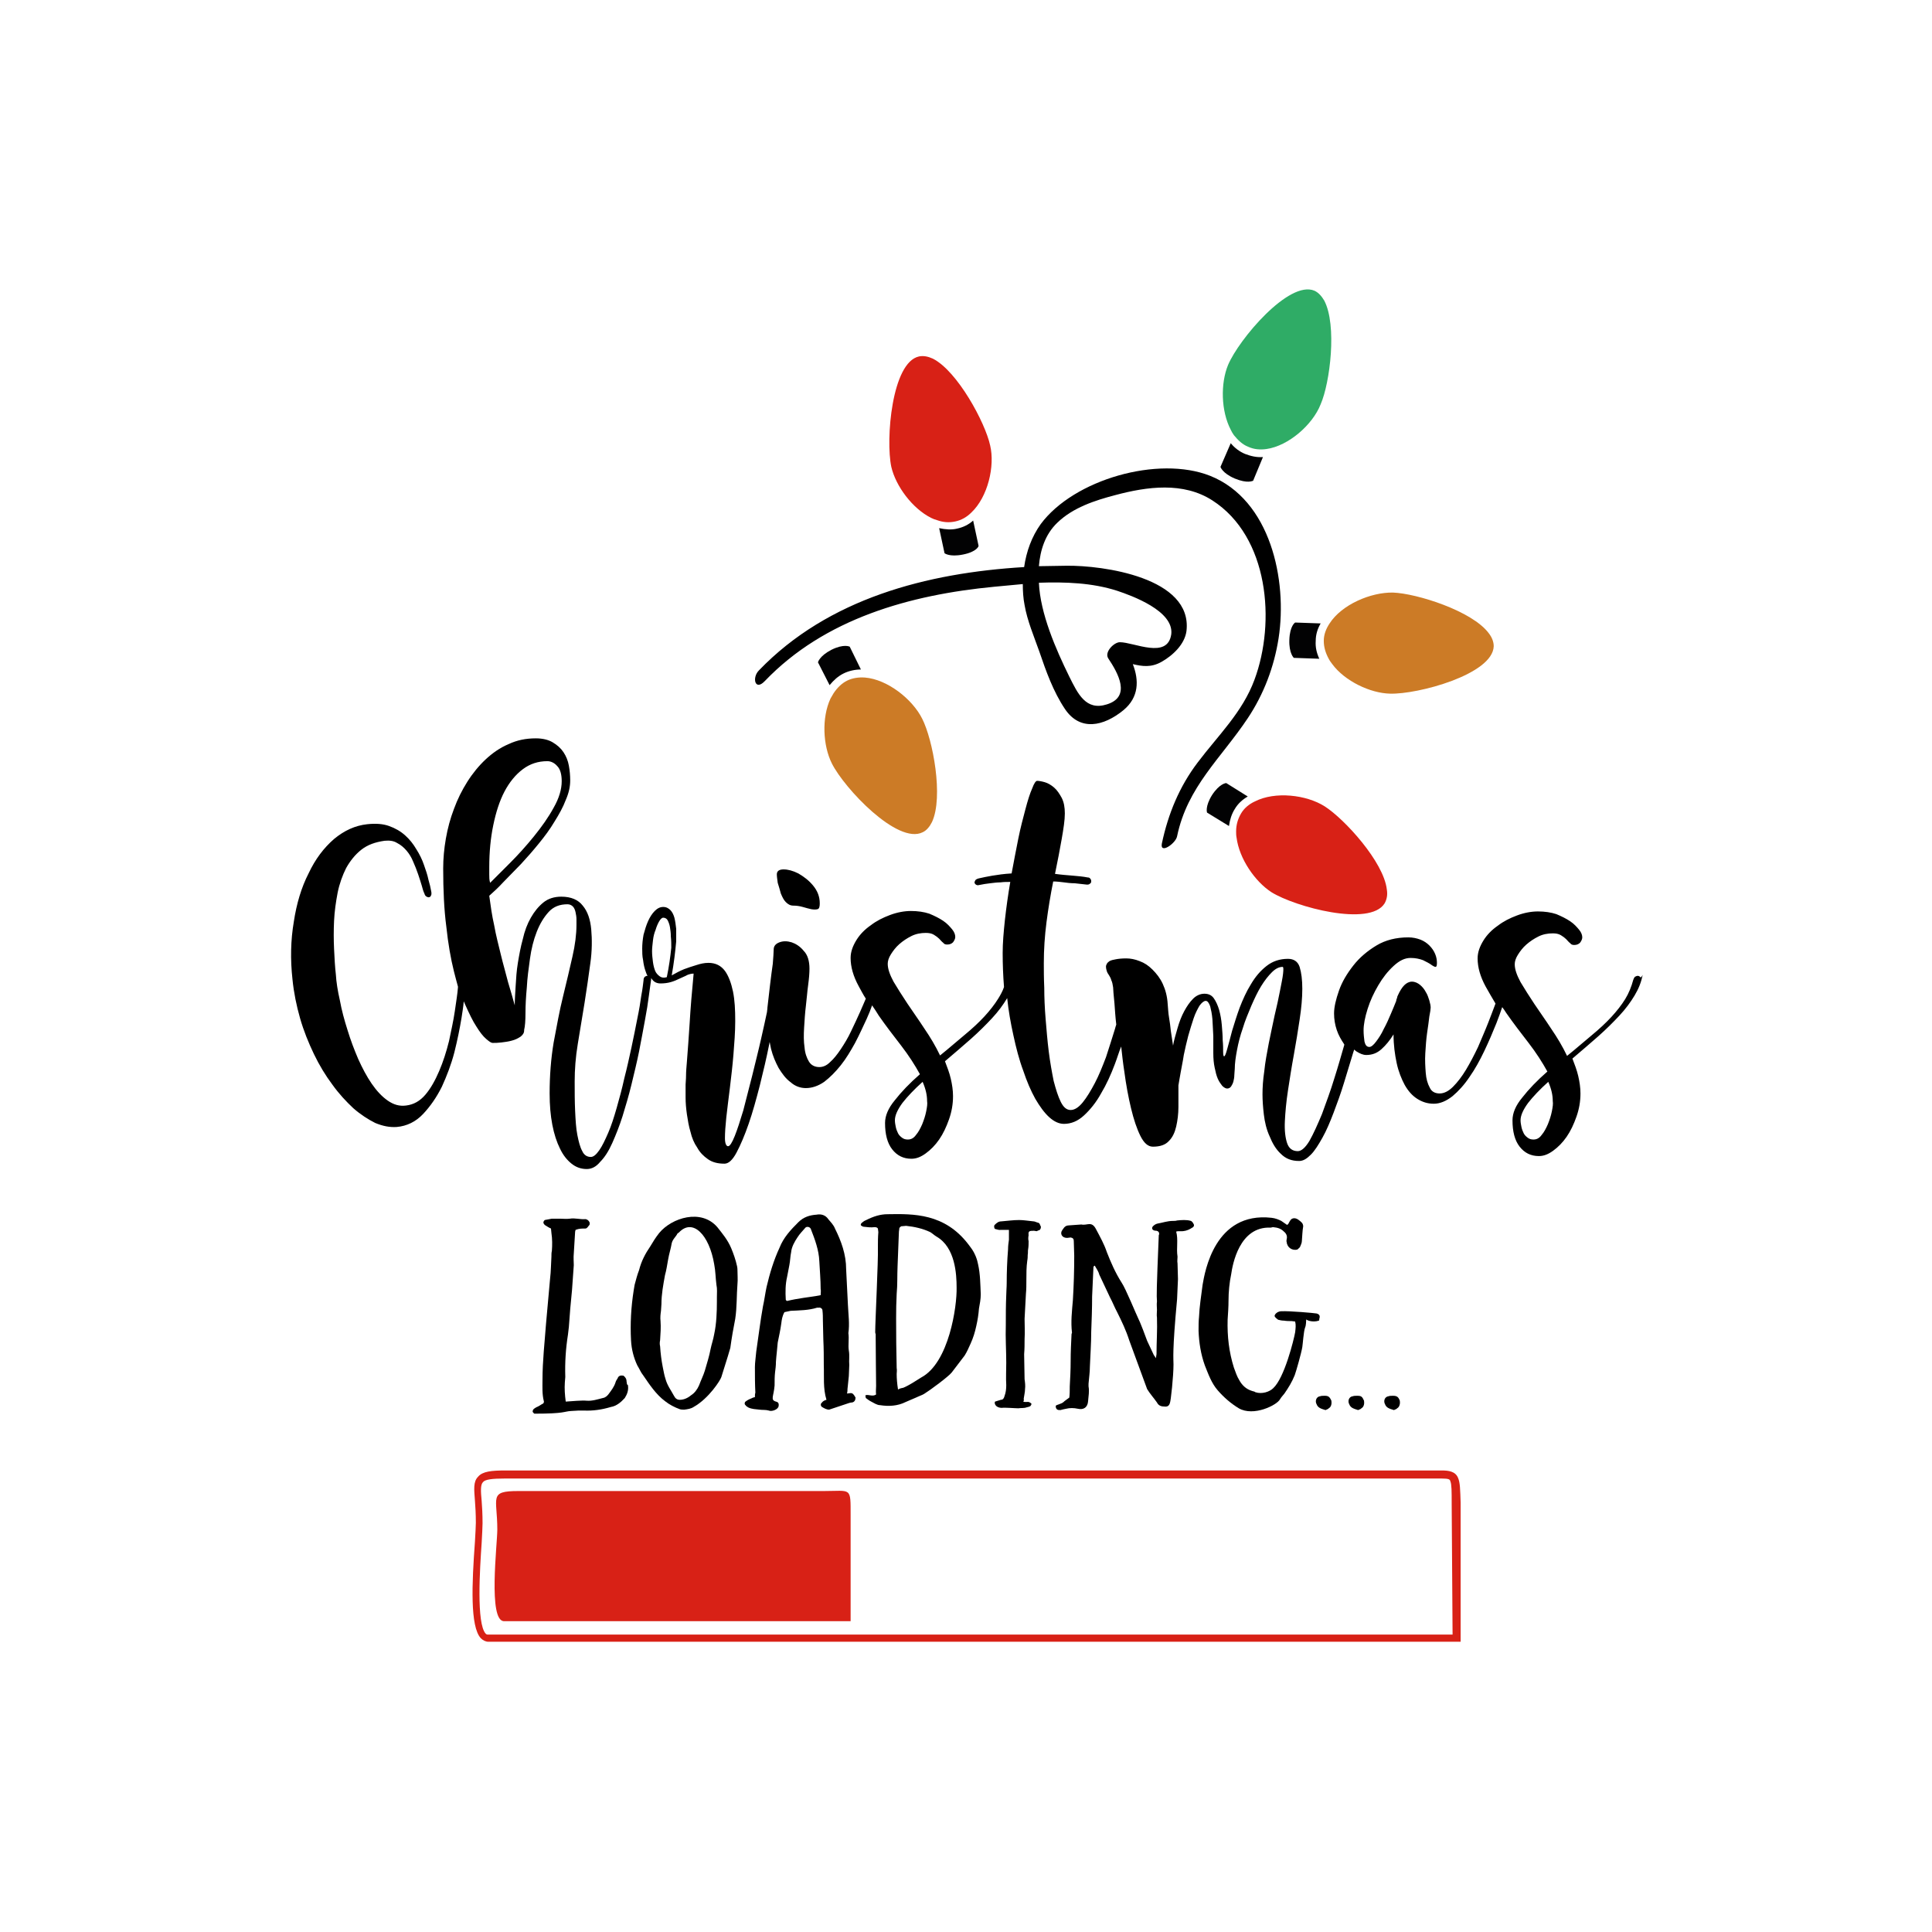 <?xml version="1.0" encoding="utf-8"?>
<!-- Generator: Adobe Illustrator 20.1.0, SVG Export Plug-In . SVG Version: 6.00 Build 0)  -->
<svg version="1.1" id="Calque_1" xmlns="http://www.w3.org/2000/svg" xmlns:xlink="http://www.w3.org/1999/xlink" x="0px" y="0px"
	 viewBox="0 0 432 432" style="enable-background:new 0 0 432 432;" xml:space="preserve">
<style type="text/css">
	.st0{fill:#008D36;}
	.st1{fill:#D82116;}
	.st2{fill-rule:evenodd;clip-rule:evenodd;fill:#CC7B26;}
	.st3{fill:#CC7B26;}
	.st4{fill:#E30613;}
	.st5{fill:#36A9E1;}
	.st6{fill:#020203;}
	.st7{fill:#2FAC66;}
	.st8{fill:#432918;}
	.st9{fill:#CF7913;}
	.st10{fill:#D0A556;}
	.st11{fill:#1D71B8;}
	.st12{fill:#D60B52;}
	.st13{fill-rule:evenodd;clip-rule:evenodd;fill:#36A9E1;}
	.st14{fill:#D48C41;}
	.st15{fill:#FFFFFF;}
	.st16{fill:#00A19A;}
	.st17{fill:#95C11F;}
</style>
<g>
	<g>
		<g>
			<path d="M174.6,199.8c0.3,0.7,0.6,1.4,1.1,1.9c0.5,0.5,1,0.8,1.7,0.8c0.7,0,1.4,0.1,2.1,0.3c0.7,0.2,1.4,0.4,1.9,0.5
				c0.6,0.1,1,0.1,1.4,0c0.4-0.1,0.5-0.6,0.5-1.3c0-1.5-0.5-2.8-1.5-4c-1-1.2-2.1-2-3.3-2.7c-1.2-0.6-2.3-0.9-3.3-0.9
				c-1,0-1.5,0.4-1.5,1.1c0,0.5,0.1,1.1,0.2,1.9C174.2,198.3,174.4,199.1,174.6,199.8z"/>
			<path d="M366.7,218.4c-0.1-0.1-0.3-0.2-0.5-0.2c-0.2,0-0.4,0.1-0.6,0.2c-0.2,0.2-0.3,0.4-0.4,0.7c-0.4,1.5-1,3-1.8,4.3
				c-0.8,1.3-1.9,2.7-3.1,4c-1.2,1.3-2.7,2.7-4.4,4.1c-1.7,1.4-3.5,3-5.5,4.6c-1-2.1-2.2-4.1-3.5-6c-1.3-2-2.6-3.8-3.8-5.6
				c-1.2-1.8-2.2-3.4-3.1-4.9c-0.8-1.5-1.3-2.8-1.3-4c0-0.6,0.2-1.3,0.7-2.1c0.5-0.8,1.1-1.6,1.9-2.3c0.8-0.7,1.7-1.3,2.7-1.8
				c1-0.5,2.1-0.7,3.2-0.7c0.7,0,1.3,0.1,1.8,0.4c0.5,0.3,0.9,0.6,1.2,0.9c0.3,0.3,0.6,0.7,0.9,0.9c0.2,0.3,0.5,0.4,0.9,0.4
				c0.6,0,1-0.2,1.3-0.5c0.3-0.4,0.5-0.8,0.5-1.2c0-0.5-0.2-1.1-0.7-1.7c-0.5-0.6-1.1-1.3-2-1.9c-0.9-0.6-1.9-1.1-3.1-1.6
				c-1.2-0.4-2.6-0.6-4.1-0.6c-1.5,0-3.1,0.3-4.7,0.9c-1.6,0.6-3,1.3-4.3,2.3c-1.3,0.9-2.4,2-3.2,3.3c-0.8,1.3-1.3,2.6-1.3,4
				c0,2,0.6,4.1,1.8,6.3c0.7,1.2,1.4,2.5,2.2,3.8c-0.5,1.3-1,2.7-1.6,4.2c-0.7,1.8-1.5,3.6-2.3,5.5c-0.9,1.9-1.8,3.6-2.7,5.1
				c-0.9,1.5-1.9,2.8-2.9,3.8c-1,1-2,1.5-3,1.5c-1,0-1.8-0.4-2.2-1.3c-0.5-0.9-0.8-2-0.9-3.3c-0.1-1.3-0.2-2.8-0.1-4.4
				c0.1-1.6,0.2-3.1,0.4-4.5c0.2-1.4,0.4-2.7,0.5-3.7c0.2-1,0.3-1.7,0.3-2c0-0.4-0.1-0.9-0.3-1.6c-0.2-0.6-0.4-1.3-0.8-1.9
				c-0.3-0.6-0.8-1.2-1.3-1.6c-0.5-0.4-1.1-0.7-1.8-0.7c-0.6,0-1.2,0.3-1.7,0.8c-0.5,0.5-1,1.3-1.4,2.2c-0.1,0.2-0.2,0.4-0.2,0.6
				c-0.1,0.2-0.2,0.5-0.2,0.7c-0.3,0.8-0.7,1.7-1.2,2.9c-0.5,1.2-1,2.3-1.6,3.4c-0.5,1.1-1.1,2-1.7,2.8c-0.6,0.8-1.1,1.2-1.5,1.2
				c-0.6,0-0.9-0.4-1.1-1.2c-0.1-0.8-0.2-1.6-0.2-2.5c0-1.3,0.3-2.9,0.9-4.8c0.6-1.9,1.4-3.6,2.4-5.3c1-1.7,2.1-3.1,3.4-4.3
				c1.3-1.2,2.5-1.8,3.8-1.8c1.1,0,2,0.2,2.8,0.5c0.8,0.4,1.4,0.7,1.8,1c0.4,0.3,0.8,0.5,1,0.5c0.2,0,0.3-0.3,0.3-0.9
				c0-0.6-0.1-1.3-0.4-2c-0.3-0.7-0.7-1.3-1.3-1.9c-0.5-0.5-1.2-1-2-1.3c-0.8-0.3-1.7-0.5-2.7-0.5c-2.7,0-5.1,0.6-7.1,1.8
				s-3.8,2.7-5.2,4.5c-1.4,1.8-2.5,3.6-3.2,5.6c-0.7,2-1.1,3.7-1.1,5.1c0,1.3,0.2,2.5,0.6,3.7c0.4,1.2,1,2.2,1.6,3.1
				c0,0.1,0.1,0.1,0.1,0.2c-0.7,2.4-1.4,4.9-2.2,7.4c-0.9,3-1.9,5.6-2.8,8.1c-1,2.4-1.9,4.4-2.8,6c-0.9,1.5-1.8,2.3-2.6,2.3
				c-1.2,0-2-0.6-2.4-1.8c-0.4-1.2-0.6-2.8-0.5-4.9c0.1-2,0.3-4.3,0.7-6.9c0.4-2.6,0.8-5.2,1.3-7.9c0.5-2.7,0.9-5.3,1.3-7.9
				c0.4-2.6,0.6-4.9,0.6-6.9c0-2-0.2-3.6-0.6-4.9c-0.4-1.2-1.3-1.8-2.6-1.8c-1.8,0-3.4,0.5-4.8,1.6c-1.4,1.1-2.5,2.4-3.5,4.1
				c-1,1.6-1.8,3.4-2.5,5.2c-0.7,1.9-1.2,3.6-1.7,5.2c-0.4,1.6-0.8,3-1.1,4.1c-0.3,1.1-0.5,1.6-0.7,1.6c-0.1,0-0.2-0.3-0.2-1
				c0-0.7,0-1.6-0.1-2.6c0-1-0.1-2.2-0.2-3.4c-0.1-1.2-0.3-2.3-0.6-3.4c-0.3-1-0.7-1.9-1.2-2.6c-0.5-0.7-1.2-1-2.1-1
				c-0.9,0-1.8,0.4-2.5,1.1c-0.8,0.8-1.4,1.7-2,2.8c-0.6,1.1-1.1,2.4-1.5,3.8c-0.4,1.4-0.8,2.7-1,3.9c-0.2-1.1-0.3-2.2-0.5-3.3
				c-0.1-0.9-0.2-1.9-0.4-3s-0.2-2.1-0.3-3c-0.1-1.7-0.5-3.2-1.1-4.5c-0.6-1.3-1.4-2.3-2.3-3.2c-0.9-0.9-1.8-1.5-2.9-1.9
				c-1-0.4-2-0.6-3-0.6c-1,0-1.8,0.1-2.3,0.2c-0.6,0.1-1,0.2-1.4,0.4c-0.3,0.2-0.5,0.4-0.6,0.6c-0.1,0.2-0.2,0.4-0.2,0.6
				c0,0.4,0.1,0.8,0.2,1.1c0.1,0.3,0.3,0.6,0.5,0.9c0.2,0.3,0.4,0.7,0.5,1.1c0.2,0.4,0.3,0.9,0.4,1.6c0,0.4,0.1,1.6,0.3,3.6
				c0.1,1.4,0.2,3,0.4,4.7c-0.1,0.3-0.2,0.6-0.3,1c-0.6,2-1.3,4.1-2,6.3c-0.8,2.1-1.6,4.1-2.5,5.8c-0.9,1.7-1.8,3.2-2.7,4.3
				c-0.9,1.1-1.8,1.7-2.7,1.7c-0.9,0-1.6-0.6-2.2-1.8c-0.6-1.2-1.1-2.8-1.6-4.7c-0.4-2-0.8-4.2-1.1-6.6c-0.3-2.4-0.5-4.9-0.7-7.3
				c-0.2-2.4-0.3-4.8-0.3-6.9c-0.1-2.2-0.1-4-0.1-5.5c0-3.1,0.2-6.1,0.6-9.2c0.4-3.1,0.9-6.1,1.5-9.1c0.8,0,1.6,0.1,2.4,0.2
				c0.7,0.1,1.5,0.2,2.4,0.2c0.9,0.1,1.8,0.2,2.7,0.3c0.3,0,0.5,0,0.7-0.2c0.2-0.1,0.3-0.3,0.3-0.5c0-0.2,0-0.4-0.2-0.6
				c-0.1-0.2-0.3-0.3-0.6-0.3c-1-0.2-2.1-0.3-3.3-0.4c-1.2-0.1-2.6-0.2-4-0.4c0.6-2.9,1.1-5.5,1.5-7.8c0.4-2.3,0.7-4.2,0.7-5.7
				c0-1.4-0.2-2.5-0.7-3.5c-0.5-0.9-1-1.7-1.7-2.3c-0.7-0.6-1.4-1-2.1-1.2c-0.7-0.2-1.3-0.3-1.7-0.3c-0.3,0-0.7,0.6-1.1,1.7
				c-0.5,1.1-1,2.7-1.5,4.6c-0.5,1.9-1.1,4.1-1.6,6.6c-0.5,2.5-1,5.1-1.5,7.8c-1.7,0.1-3.1,0.3-4.3,0.5c-1.2,0.2-2.1,0.4-3,0.6
				c-0.4,0.1-0.6,0.2-0.8,0.4c-0.1,0.2-0.2,0.4-0.2,0.5c0,0.2,0.1,0.3,0.3,0.5c0.2,0.1,0.4,0.2,0.7,0.1c0.9-0.2,1.7-0.3,2.5-0.4
				c0.8-0.1,1.6-0.2,2.3-0.2c0.7-0.1,1.5-0.1,2.2-0.1c-0.5,2.9-0.9,5.8-1.2,8.5c-0.3,2.8-0.5,5.2-0.5,7.4c0,2.6,0.1,5.1,0.3,7.6
				c-0.3,0.9-0.8,1.8-1.3,2.6c-0.8,1.3-1.9,2.7-3.1,4c-1.2,1.3-2.7,2.7-4.4,4.1c-1.7,1.4-3.5,3-5.5,4.6c-1-2.1-2.2-4.1-3.5-6
				c-1.3-2-2.6-3.8-3.8-5.6c-1.2-1.8-2.2-3.4-3.1-4.9c-0.8-1.5-1.3-2.8-1.3-4c0-0.6,0.2-1.3,0.7-2.1c0.5-0.8,1.1-1.6,1.9-2.3
				c0.8-0.7,1.7-1.3,2.7-1.8c1-0.5,2.1-0.7,3.2-0.7c0.7,0,1.3,0.1,1.8,0.4c0.5,0.3,0.9,0.6,1.2,0.9c0.3,0.3,0.6,0.7,0.9,0.9
				c0.2,0.3,0.5,0.4,0.9,0.4c0.6,0,1-0.2,1.3-0.5c0.3-0.4,0.5-0.8,0.5-1.2c0-0.5-0.2-1.1-0.7-1.7c-0.5-0.6-1.1-1.3-2-1.9
				c-0.9-0.6-1.9-1.1-3.1-1.6c-1.2-0.4-2.6-0.6-4.1-0.6c-1.5,0-3.1,0.3-4.7,0.9c-1.6,0.6-3,1.3-4.3,2.3c-1.3,0.9-2.4,2-3.2,3.3
				c-0.8,1.3-1.3,2.6-1.3,4c0,2,0.6,4.1,1.8,6.3c0.5,0.9,1,1.9,1.6,2.8c-0.4,0.9-0.8,1.9-1.3,3c-0.6,1.4-1.3,2.8-2,4.3
				c-0.7,1.5-1.5,2.8-2.3,4c-0.8,1.2-1.6,2.2-2.4,2.9c-0.8,0.8-1.6,1.1-2.4,1.1c-1,0-1.8-0.4-2.3-1.2c-0.5-0.8-0.9-1.9-1-3.2
				c-0.2-1.3-0.2-2.8-0.1-4.4c0.1-1.6,0.2-3.3,0.4-4.9c0.2-1.6,0.3-3.2,0.5-4.6c0.2-1.5,0.3-2.7,0.3-3.7c0-1.7-0.4-3.1-1.3-4
				c-0.8-1-1.8-1.6-2.7-1.9c-1-0.3-1.9-0.3-2.7,0c-0.8,0.3-1.3,0.8-1.3,1.6c0,0.7-0.1,1.8-0.2,3.2c-0.2,1.4-0.4,2.9-0.6,4.6
				c-0.2,1.7-0.4,3.4-0.6,5.2c0,0.4-0.1,0.7-0.1,1c-0.4,1.8-0.8,3.8-1.3,5.9c-0.6,2.7-1.3,5.4-2,8.3c-0.7,2.8-1.4,5.4-2,7.8
				c-0.7,2.3-1.3,4.2-1.9,5.7c-0.6,1.5-1.1,2.3-1.5,2.3c-0.4,0-0.7-0.6-0.7-1.8c0-1.2,0.1-2.7,0.3-4.6c0.2-1.9,0.5-4.1,0.8-6.6
				c0.3-2.5,0.6-5,0.8-7.5c0.2-2.5,0.4-5,0.4-7.5c0-2.5-0.1-4.6-0.5-6.6c-0.4-1.9-1-3.5-1.8-4.6c-0.9-1.2-2.1-1.8-3.7-1.8
				c-0.9,0-1.8,0.2-2.7,0.5c-1,0.3-1.9,0.6-2.7,0.9c-1,0.4-1.9,0.9-2.8,1.4c0.5-2.8,0.8-5.4,1-7.6c0-0.9,0-1.9,0-2.8
				c-0.1-0.9-0.2-1.7-0.4-2.5c-0.2-0.7-0.5-1.3-0.9-1.7c-0.4-0.4-0.9-0.7-1.6-0.7c-0.7,0-1.3,0.3-1.9,0.9c-0.6,0.6-1.1,1.4-1.5,2.3
				c-0.4,0.9-0.7,1.9-1,3c-0.2,1.1-0.3,2.1-0.3,3.1c0,0.8,0,1.7,0.2,2.6c0.1,0.9,0.3,1.8,0.6,2.6c0.1,0.3,0.2,0.6,0.4,0.9
				c0,0,0,0-0.1,0c-0.2,0-0.3,0.1-0.5,0.2c-0.2,0.2-0.3,0.4-0.3,0.8c-0.1,0.7-0.2,1.9-0.5,3.4c-0.2,1.5-0.5,3.3-0.9,5.2
				c-0.4,2-0.8,4.1-1.3,6.4c-0.5,2.3-1,4.6-1.6,6.9c-0.5,2.3-1.1,4.5-1.7,6.6c-0.6,2.1-1.2,4-1.9,5.6c-0.7,1.6-1.3,2.9-2,3.9
				c-0.7,1-1.3,1.5-1.9,1.5c-0.8,0-1.5-0.4-1.9-1.3c-0.5-0.9-0.8-2.1-1.1-3.6c-0.3-1.5-0.4-3.3-0.5-5.4c-0.1-2.1-0.1-4.3-0.1-6.6
				c0-2.6,0.2-5.4,0.7-8.4c0.5-3,1-6.1,1.5-9.1c0.5-3.1,0.9-6,1.3-8.9c0.4-2.8,0.4-5.4,0.2-7.6c-0.2-2.2-0.8-4-1.9-5.3
				c-1-1.3-2.6-2-4.8-2c-1.5,0-2.9,0.4-4,1.3c-1.1,0.9-2,2-2.8,3.4c-0.8,1.4-1.4,3-1.8,4.8c-0.5,1.8-0.8,3.5-1.1,5.3
				c-0.3,1.8-0.4,3.5-0.5,5.2c-0.1,1.7-0.2,3.1-0.2,4.3c-0.4-1.5-0.9-3.2-1.5-5.2c-0.5-2-1.1-4-1.6-6.1c-0.5-2.1-1.1-4.3-1.5-6.6
				c-0.5-2.2-0.8-4.4-1.1-6.6c0.9-0.8,2-1.8,3.2-3.1c1.2-1.2,2.5-2.6,3.9-4c1.3-1.4,2.7-3,4-4.6c1.3-1.6,2.5-3.2,3.5-4.9
				c1-1.6,1.9-3.2,2.5-4.8c0.7-1.6,1-3,1-4.4c0-1.1-0.1-2.2-0.3-3.3c-0.2-1.1-0.6-2.1-1.2-3c-0.6-0.9-1.4-1.6-2.4-2.2
				c-1-0.6-2.3-0.9-3.8-0.9c-2.2,0-4.2,0.4-6.1,1.3c-1.9,0.8-3.6,2-5.1,3.4c-1.5,1.4-2.9,3.1-4.1,5c-1.2,1.9-2.2,3.9-3,6.1
				c-0.8,2.1-1.4,4.3-1.8,6.6c-0.4,2.3-0.6,4.5-0.6,6.7c0,4.8,0.2,9.2,0.7,13c0.4,3.8,1,7.2,1.7,10c0.3,1.2,0.6,2.3,0.9,3.4
				c0,0.1,0,0.1,0,0.2c-0.1,1.4-0.4,3.2-0.7,5.3c-0.3,2.1-0.8,4.3-1.3,6.7c-0.6,2.4-1.3,4.6-2.2,6.7c-0.9,2.1-1.9,3.9-3.1,5.3
				c-1.2,1.4-2.6,2.2-4.3,2.4c-1.5,0.2-2.8-0.2-4.1-1.1c-1.3-0.9-2.5-2.2-3.6-3.8c-1.1-1.6-2.1-3.5-3-5.5c-0.9-2.1-1.7-4.2-2.4-6.5
				c-0.7-2.2-1.3-4.4-1.7-6.6c-0.5-2.2-0.8-4.1-0.9-5.8c-0.2-1.7-0.3-3.6-0.4-5.7c-0.1-2.1-0.1-4.2,0-6.3c0.1-2.1,0.4-4.2,0.8-6.3
				c0.4-2,1.1-3.9,1.9-5.5c0.9-1.6,2-3,3.4-4.1c1.4-1.1,3.1-1.7,5.2-2c1.1-0.1,2,0,2.8,0.5c0.8,0.4,1.5,1,2.1,1.7
				c0.6,0.7,1.1,1.5,1.5,2.5c0.4,0.9,0.8,1.9,1.1,2.8c0.3,0.9,0.6,1.8,0.8,2.5c0.2,0.8,0.4,1.4,0.6,1.8c0.1,0.4,0.3,0.6,0.5,0.7
				c0.2,0.1,0.4,0.2,0.6,0.1c0.2,0,0.3-0.2,0.4-0.4c0.1-0.2,0.1-0.6,0-1c-0.1-0.6-0.3-1.5-0.6-2.5c-0.2-1-0.6-2.2-1-3.3
				c-0.4-1.2-1-2.4-1.7-3.5c-0.7-1.2-1.5-2.2-2.5-3.1c-1-0.9-2.2-1.6-3.6-2.1c-1.4-0.5-3-0.6-4.9-0.4c-2.7,0.3-5.1,1.4-7.4,3.3
				c-2.3,2-4.2,4.5-5.7,7.7c-1.6,3.1-2.7,6.8-3.3,10.8c-0.7,4.1-0.8,8.4-0.3,12.9c0.3,3,0.9,5.9,1.7,8.7c0.8,2.8,1.9,5.5,3.1,8
				c1.2,2.5,2.6,4.8,4.1,6.8c1.5,2.1,3.1,3.8,4.7,5.3c1.6,1.4,3.3,2.5,4.9,3.3c1.7,0.7,3.2,1,4.8,0.9c2.3-0.2,4.3-1.2,5.9-2.9
				c1.6-1.7,3-3.7,4.2-6.1c1.1-2.4,2.1-5,2.8-7.7c0.7-2.8,1.2-5.3,1.6-7.7c0.2-1.3,0.4-2.5,0.5-3.7c0.1,0.2,0.2,0.5,0.3,0.7
				c0.9,2,1.7,3.7,2.5,4.9c0.8,1.3,1.5,2.2,2.2,2.8c0.7,0.6,1.1,0.9,1.5,0.9c0.5,0,1.1,0,1.9-0.1c0.8-0.1,1.6-0.2,2.3-0.4
				c0.8-0.2,1.4-0.5,2-0.9c0.5-0.4,0.8-0.8,0.8-1.4v-0.1c0.2-0.8,0.3-2.1,0.3-3.8c0-1.7,0.1-3.6,0.3-5.7c0.1-2.1,0.4-4.2,0.7-6.4
				c0.3-2.2,0.8-4.2,1.5-6c0.7-1.8,1.6-3.3,2.7-4.5c1.1-1.2,2.5-1.7,4.2-1.7c0.5,0,0.9,0.2,1.2,0.5c0.3,0.3,0.5,0.8,0.6,1.3
				c0.1,0.5,0.2,1,0.2,1.5c0,0.5,0,1,0,1.3c0,2.1-0.3,4.5-0.9,7.1c-0.6,2.7-1.3,5.6-2.1,8.9c-0.8,3.2-1.4,6.6-2.1,10.3
				c-0.6,3.6-0.9,7.4-0.9,11.4c0,2.6,0.2,4.9,0.6,7c0.4,2.1,1,3.9,1.7,5.3c0.7,1.5,1.6,2.6,2.6,3.4c1,0.8,2.1,1.2,3.4,1.2
				c1.1,0,2.1-0.5,3-1.6c1-1,1.9-2.4,2.7-4.2c0.8-1.8,1.6-3.8,2.3-6c0.7-2.3,1.4-4.6,2-7.1c0.6-2.5,1.2-4.9,1.7-7.4
				c0.5-2.5,0.9-4.8,1.3-6.9c0.4-2.1,0.7-4,0.9-5.6c0.2-1.6,0.4-2.8,0.5-3.6c0-0.1,0-0.2,0-0.3c0.1,0.1,0.2,0.3,0.3,0.4
				c0.4,0.5,1,0.8,1.8,0.8c0.8,0,1.6-0.1,2.3-0.3c0.7-0.2,1.4-0.5,2-0.8c0.6-0.3,1.2-0.5,1.7-0.8c0.5-0.2,1-0.3,1.4-0.3
				c-0.4,4.1-0.7,7.8-0.9,11.2c-0.1,1.5-0.2,2.9-0.3,4.4c-0.1,1.4-0.2,2.8-0.3,4c-0.1,1.2-0.2,2.3-0.2,3.2c0,0.9-0.1,1.6-0.1,2
				c0,0.8,0,1.8,0,2.9c0,1.2,0.1,2.4,0.3,3.8c0.2,1.3,0.4,2.6,0.8,3.9c0.3,1.3,0.8,2.5,1.5,3.5c0.6,1.1,1.4,1.9,2.4,2.6
				c1,0.7,2.2,1,3.7,1c0.9,0,1.8-0.8,2.7-2.5c0.9-1.7,1.8-3.8,2.7-6.4c0.9-2.6,1.7-5.5,2.5-8.6c0.8-3.2,1.5-6.2,2.1-9.2
				c0-0.2,0.1-0.4,0.1-0.5c0.1,0.5,0.2,1,0.3,1.5c0.4,1.6,1,3,1.7,4.3c0.8,1.3,1.6,2.4,2.7,3.2c1,0.9,2.2,1.3,3.4,1.3
				c1.4,0,2.8-0.5,4.1-1.4c1.3-1,2.5-2.2,3.7-3.7c1.2-1.5,2.2-3.2,3.2-5c1-1.9,1.8-3.7,2.6-5.4c0.5-1.1,0.9-2.1,1.2-3
				c0.5,0.7,1,1.5,1.5,2.3c1.6,2.3,3.3,4.5,5,6.7c1.7,2.2,3.1,4.4,4.2,6.4c-2.3,2-4.2,4-5.6,5.8c-1.5,1.8-2.2,3.5-2.2,5.1
				c0,2.5,0.5,4.5,1.6,5.9c1.1,1.4,2.5,2.1,4.3,2.1c1.1,0,2.1-0.4,3.2-1.2c1.1-0.8,2.1-1.8,3-3.1c0.9-1.3,1.6-2.8,2.2-4.5
				c0.6-1.7,0.9-3.4,0.9-5.2c0-1.3-0.2-2.6-0.5-3.9c-0.3-1.3-0.8-2.6-1.3-3.9c2.1-1.8,4-3.4,5.8-5c1.8-1.6,3.3-3.1,4.7-4.6
				c1.4-1.5,2.5-3,3.4-4.5c0,0,0-0.1,0-0.1c0.3,2.9,0.8,5.7,1.4,8.4c0.6,2.8,1.3,5.5,2.2,7.9c0.8,2.4,1.7,4.5,2.7,6.3
				c1,1.7,2,3.1,3.1,4.1c1.1,1,2.2,1.5,3.3,1.5c1.6,0,3.1-0.6,4.5-1.9c1.4-1.3,2.7-2.9,3.8-4.9c1.2-2,2.2-4.2,3.1-6.6
				c0.5-1.3,0.9-2.7,1.4-3.9c0.2,1.8,0.4,3.7,0.7,5.6c0.4,3,0.9,5.7,1.5,8.2c0.6,2.5,1.3,4.6,2.1,6.2c0.8,1.6,1.7,2.4,2.8,2.4
				c1.6,0,2.8-0.4,3.6-1.3c0.8-0.8,1.3-1.9,1.6-3.2c0.3-1.3,0.5-2.8,0.5-4.4c0-1.6,0-3.2,0-4.8c0.1-0.7,0.3-1.7,0.5-2.9
				c0.2-1.2,0.5-2.5,0.7-3.9c0.3-1.4,0.6-2.8,1-4.3c0.4-1.4,0.8-2.7,1.2-3.9c0.4-1.2,0.9-2.1,1.3-2.8c0.5-0.7,1-1.1,1.4-1.1
				c0.4,0,0.7,0.4,1,1.2c0.2,0.8,0.4,1.7,0.5,2.9c0.1,1.2,0.1,2.4,0.2,3.8c0,1.4,0,2.6,0,3.8c0,1.2,0.1,2.3,0.3,3.2
				c0.2,1,0.4,1.8,0.7,2.5c0.3,0.7,0.7,1.2,1,1.6c0.4,0.4,0.8,0.6,1.1,0.6c0.4,0,0.7-0.2,0.9-0.5c0.2-0.3,0.4-0.7,0.5-1.1
				c0.1-0.4,0.2-0.9,0.2-1.4c0-0.5,0.1-1,0.1-1.4c0-1.2,0.2-2.6,0.5-4.2c0.3-1.6,0.7-3.2,1.3-4.9c0.5-1.7,1.2-3.3,1.9-5
				c0.7-1.6,1.4-3.1,2.2-4.4c0.8-1.3,1.6-2.3,2.4-3.1c0.8-0.8,1.6-1.2,2.4-1.2c0.2,0,0.2,0.5,0.1,1.5c-0.1,1-0.4,2.3-0.7,3.9
				c-0.3,1.6-0.7,3.4-1.2,5.5c-0.4,2-0.9,4.1-1.3,6.2c-0.4,2.1-0.8,4.2-1,6.2c-0.3,2-0.4,3.7-0.4,5.2c0,1.3,0.1,2.8,0.3,4.5
				c0.2,1.7,0.6,3.4,1.3,4.9c0.6,1.5,1.4,2.9,2.5,3.9c1.1,1.1,2.4,1.6,4.1,1.6c0.9,0,1.7-0.5,2.6-1.4c0.9-0.9,1.7-2.2,2.6-3.8
				c0.9-1.6,1.7-3.5,2.5-5.6c0.8-2.1,1.6-4.3,2.3-6.6c0.7-2.3,1.4-4.6,2.1-6.9c0.1-0.2,0.1-0.4,0.2-0.6c0.2,0.1,0.3,0.3,0.5,0.4
				c0.8,0.5,1.5,0.8,2.2,0.8c1.3,0,2.4-0.4,3.4-1.3c1-0.9,1.9-2,2.7-3.3c0,2.4,0.3,4.5,0.7,6.4c0.4,1.9,1.1,3.6,1.8,4.9
				c0.8,1.4,1.7,2.4,2.8,3.1c1.1,0.7,2.3,1.1,3.7,1.1c1.4,0,2.8-0.6,4.2-1.7c1.3-1.1,2.6-2.5,3.8-4.3c1.2-1.7,2.3-3.7,3.3-5.8
				c1-2.1,1.9-4.2,2.7-6.2c0.5-1.3,0.9-2.4,1.3-3.6c0.3,0.4,0.6,0.8,0.9,1.3c1.6,2.3,3.3,4.5,5,6.7c1.7,2.2,3.1,4.4,4.2,6.4
				c-2.3,2-4.2,4-5.6,5.8c-1.5,1.8-2.2,3.5-2.2,5.1c0,2.5,0.5,4.5,1.6,5.9c1.1,1.4,2.5,2.1,4.3,2.1c1.1,0,2.1-0.4,3.2-1.2
				c1.1-0.8,2.1-1.8,3-3.1c0.9-1.3,1.6-2.8,2.2-4.5c0.6-1.7,0.9-3.4,0.9-5.2c0-1.3-0.2-2.6-0.5-3.9c-0.3-1.3-0.8-2.6-1.3-3.9
				c2.1-1.8,4-3.4,5.8-5c1.8-1.6,3.3-3.1,4.7-4.6c1.4-1.5,2.5-3,3.4-4.5c0.9-1.5,1.5-3,1.8-4.6C366.9,218.8,366.8,218.5,366.7,218.4
				z M109.4,195.6c0-0.6,0-1.1,0-1.7c0-3.4,0.3-6.5,0.9-9.4c0.6-2.9,1.4-5.4,2.5-7.5c1.1-2.1,2.5-3.8,4.1-5c1.6-1.2,3.4-1.8,5.5-1.8
				c0.8,0,1.6,0.4,2.2,1.1c0.7,0.7,1,1.9,1,3.4c0,1.8-0.6,3.8-1.8,5.9c-1.2,2.2-2.7,4.3-4.4,6.4c-1.7,2.1-3.5,4.1-5.3,5.9
				c-1.8,1.8-3.3,3.3-4.5,4.5C109.4,196.8,109.4,196.2,109.4,195.6z M150.1,211.9c-0.2,2-0.5,4.2-1,6.6c-0.7,0.2-1.2,0.1-1.6-0.2
				c-0.4-0.3-0.8-0.7-1-1.2c-0.2-0.5-0.4-1.2-0.5-2c-0.1-0.8-0.2-1.6-0.2-2.4c0-0.7,0.1-1.5,0.2-2.4c0.1-0.9,0.3-1.7,0.6-2.4
				c0.2-0.7,0.5-1.4,0.8-1.9c0.3-0.5,0.6-0.8,0.9-0.8c0.4,0,0.8,0.2,1,0.6c0.2,0.4,0.4,0.9,0.5,1.5c0.1,0.6,0.2,1.3,0.2,2.1
				C150.1,210.3,150.1,211.1,150.1,211.9z M207.1,248.5c-0.2,1-0.5,1.9-0.9,2.9c-0.4,0.9-0.8,1.7-1.4,2.4c-0.5,0.7-1.1,1-1.8,1
				c-0.5,0-0.9-0.1-1.3-0.4c-0.4-0.3-0.7-0.6-0.9-1c-0.2-0.4-0.4-0.9-0.5-1.4c-0.1-0.5-0.2-1-0.2-1.5c0-1.1,0.6-2.4,1.7-3.9
				c1.1-1.4,2.6-3,4.5-4.7c0.7,1.6,1,3,1,4.3C207.4,246.8,207.3,247.5,207.1,248.5z M347,248.5c-0.2,1-0.5,1.9-0.9,2.9
				c-0.4,0.9-0.8,1.7-1.4,2.4c-0.5,0.7-1.1,1-1.8,1c-0.5,0-0.9-0.1-1.3-0.4c-0.4-0.3-0.7-0.6-0.9-1c-0.2-0.4-0.4-0.9-0.5-1.4
				c-0.1-0.5-0.2-1-0.2-1.5c0-1.1,0.6-2.4,1.7-3.9c1.1-1.4,2.6-3,4.5-4.7c0.7,1.6,1,3,1,4.3C347.3,246.8,347.2,247.5,347,248.5z"/>
		</g>
		<g>
			<path d="M140.1,308.9c0-0.6-0.3-1-0.7-1.3c-0.6-0.1-1.1,0-1.3,0.6c-0.2,0.3-0.4,0.6-0.5,1c-0.3,0.9-0.9,1.7-1.5,2.5
				c-0.3,0.4-0.7,0.8-1.3,0.9c-1.2,0.3-2.4,0.7-3.6,0.6c-1.2-0.1-3.1,0.1-4.7,0.2c-0.2-1.5-0.3-2.9-0.2-4.3c0-0.4,0.1-0.8,0.1-1.2
				c-0.1-3.3,0.1-6.3,0.6-9.5l0.2-1.7c0.2-2.8,0.4-5.4,0.7-8.2l0.4-5.6c0-0.8-0.1-1.7,0-2.6c0.1-1.6,0.2-3.2,0.3-4.9
				c0-0.1,0.1-0.3,0.1-0.4c0.8-0.3,1.4-0.3,2.2-0.3c0.4,0,0.6-0.5,0.9-0.8c0.1-0.2,0.1-0.6-0.1-0.8c-0.1-0.2-0.5-0.5-0.8-0.5
				c-1.2,0.1-2.3-0.3-3.5-0.1c-0.7,0.1-1.5,0-2.3,0h-1.7c-0.5,0.1-1.1,0.2-1.6,0.3c-0.1,0.1-0.3,0.3-0.3,0.6c0,0.1,0.2,0.4,0.3,0.5
				c0.5,0.3,0.9,0.6,1.4,0.8l0.1,1c0.2,1.3,0.2,2.7,0.1,4c-0.1,0.4-0.1,0.8-0.1,1.3c-0.1,1.5-0.1,3.3-0.3,4.9
				c-0.3,3.3-0.6,6.5-0.9,10c-0.3,4.1-0.8,8.4-0.8,12.7c0,1.6-0.1,3.1,0.3,4.7c0.1,0.2-0.1,0.6-0.3,0.6l-1,0.6
				c-0.3,0.1-0.8,0.4-1,0.6c-0.1,0.1-0.2,0.3-0.2,0.6c0.1,0.1,0.3,0.4,0.4,0.4c6.9,0,6.5-0.5,8.2-0.6c0.6,0,1.2-0.1,1.7-0.1h1.1
				c2.1,0.1,4.1-0.2,6.1-0.8c1.2-0.2,2.2-1,3.1-2c0.5-0.8,0.9-1.7,0.7-2.9C140.1,309.6,140.2,309.3,140.1,308.9z"/>
			<path d="M164.8,283.1c-0.3-1.4-0.8-2.8-1.3-4c-0.8-1.9-2-3.3-3.1-4.7c-3.6-4.2-10.2-2.1-13,1.3c-0.8,1-1.4,2-2,3
				c-1.1,1.6-2,3.3-2.5,5.3c-0.4,1-0.7,2.2-1,3.3l-0.2,1.2c-0.6,3.8-0.8,7.5-0.6,11.2c0.1,2,0.6,3.9,1.4,5.6
				c0.5,0.8,0.8,1.6,1.3,2.2c1.5,2.2,2.9,4.3,4.9,5.8c1,0.8,2.2,1.4,3.3,1.8c0.3,0.1,0.7,0.1,1,0.1c0.8-0.1,1.5-0.2,2.1-0.6
				c3.4-1.9,6-6,6.2-6.7c1.5-4.7,1.7-5.5,2-6.5c0.3-2.2,0.7-4.5,1.1-6.5c0.4-2.6,0.3-5.4,0.5-7.8c0.1-1,0-2,0-3
				C164.9,284,164.9,283.5,164.8,283.1z M160.3,290.1v0.9c0,2.4-0.1,5-0.6,7.3c-0.2,1.2-0.6,2.3-0.8,3.3c-0.3,1.6-0.8,3.2-1.3,4.9
				c-0.3,1-0.9,2.2-1.3,3.3c-0.4,0.9-1,1.7-1.8,2.2c-0.7,0.6-1.6,1-2.5,1c-0.6,0-1-0.3-1.3-0.9c-0.7-1.3-1.5-2.3-1.9-3.8
				c-0.3-0.9-0.4-1.7-0.6-2.6c-0.3-1.5-0.5-3.1-0.6-4.7c-0.1-0.3-0.1-0.9,0-1.3c0.1-1.5,0.2-2.9,0.1-4.3c-0.1-0.8,0-1.6,0.1-2.3
				c0-0.5,0.1-1,0.1-1.5c0-2.2,0.4-4.3,0.8-6.5c0.3-1,0.5-2.4,0.7-3.5c0.2-1.2,0.6-2.4,0.8-3.6c0.2-0.9,0.9-1.4,1.3-2.2l0.3-0.2
				c3.1-3.3,6.8,0.5,7.9,7.1c0.3,1.5,0.3,3.1,0.5,4.6C160.4,288.2,160.3,289.1,160.3,290.1z"/>
			<path d="M190.2,311.5l-0.8,0.1c0.1-0.4,0.1-0.7,0.1-1l0.3-2.9c0-0.8,0.1-1.7,0.1-2.5c-0.1-1,0.1-2.1-0.1-3.2
				c-0.2-1.3,0.1-2.6-0.1-3.9c0.3-2.1,0-4.1-0.1-6.3l-0.4-8c0-3.3-1.1-6.3-2.5-9.1c-0.3-0.8-1-1.5-1.5-2.1c-0.6-0.9-1.6-1.2-2.6-1
				c-1.5,0.1-2.9,0.5-4.1,1.7c-1.7,1.7-3.3,3.4-4.2,5.7c-1.3,2.8-2.2,5.8-2.9,8.8c-0.3,1.4-0.5,3-0.8,4.3c-0.6,3.3-1,6.8-1.5,10.1
				c-0.1,1.3-0.3,2.4-0.3,3.5c0,2,0,3.8,0.1,5.7c-0.1,0.3-0.1,0.6-0.1,1c-0.3,0.1-0.5,0.1-0.6,0.2c-0.5,0.2-1,0.4-1.5,0.8
				c-0.2,0.1-0.3,0.6,0,0.8c0.1,0.2,0.3,0.3,0.6,0.5c0.8,0.4,1.7,0.4,2.5,0.5c0.6,0.1,1.4,0,2.1,0.2c0.6,0.3,2.1-0.2,2.2-1
				c0.1-0.6-0.1-0.9-0.6-1c-1.3-0.4-0.5-1.1-0.3-3.6c0-1,0-2,0.1-2.9c0.1-0.8,0.2-1.5,0.2-2.4c0.1-1.5,0.3-2.9,0.4-4.3
				c0.3-1.5,0.6-2.8,0.8-4.3c0.1-0.8,0.2-1.6,0.7-2.5c0.4-0.1,0.9-0.2,1.4-0.3c2-0.1,4-0.1,5.9-0.7h0.4c0.3-0.1,0.8,0.2,0.8,0.6
				c0.1,0.8,0.1,1.6,0.1,2.3c0,1.4,0.1,2.9,0.1,4.3c0.1,2,0.1,3.8,0.1,5.6c0.1,2.6-0.2,5.2,0.6,7.8c-0.4,0.1-0.8,0.3-1,0.6
				c-0.4,0.3-0.3,0.8,0,1c0.5,0.3,1,0.6,1.6,0.6l4.5-1.5c0.1,0,0.3-0.1,0.6-0.1c0.6-0.1,0.8-0.6,0.8-1.1
				C190.9,311.8,190.7,311.5,190.2,311.5z M183.5,289.6c-1.4,0.3-2.6,0.4-3.8,0.6c-1.3,0.2-2.5,0.4-3.7,0.7
				c-0.1-0.1-0.3-0.1-0.3-0.3c-0.1-1.7-0.1-3.4,0.3-5.1c0.2-0.9,0.3-1.7,0.5-2.6c0.2-1,0.2-2,0.4-2.9c0.1-1.2,0.8-2.4,1.4-3.3
				c0.5-0.8,1.2-1.5,1.8-2.2c0.3-0.3,1-0.2,1.2,0.3c0.9,2.3,1.8,4.7,1.9,7.2c0.1,2,0.3,4.2,0.3,6.2
				C183.6,288.7,183.5,289.1,183.5,289.6z"/>
			<path d="M217.1,279l-0.6-0.8c-5.3-6.9-12.2-6.8-18-6.7c-1.7,0-3.2,0.5-4.8,1.3c-0.2,0.1-0.5,0.2-0.7,0.4
				c-0.5,0.3-0.6,0.6-0.5,0.8c0.2,0.1,0.4,0.3,0.6,0.3c0.8,0.1,1.7,0.2,2.4,0.1c0.3,0,0.6,0,0.8,0.3c0,0.2,0.1,0.6,0.1,0.8
				c-0.1,1.2-0.1,2.3-0.1,3.6c0.1,2.6-0.6,16.4-0.6,18.7c0,0.1,0,0.3,0.1,0.5c0,2.6,0.1,11.4,0.1,11.6c0,0.6-0.1,1.3,0,1.9
				c-0.8,0.6-1.7-0.1-2.4,0.2c0,0.2,0.1,0.5,0.1,0.6c0.4,0.3,0.8,0.6,1.2,0.8c0.6,0.3,1.3,0.8,2,0.8c1.9,0.3,3.9,0.2,5.7-0.7l3-1.3
				c0.5-0.2,1-0.4,1.4-0.7c1-0.6,5.2-3.7,5.9-4.6c1-1.3,2-2.6,2.9-3.8c0.5-0.8,0.9-1.7,1.3-2.6c0.6-1.3,1-2.6,1.3-4
				c0.3-1.3,0.5-2.6,0.6-3.9c0.2-1.1,0.4-2.1,0.4-3.2c-0.1-2.2-0.1-4.5-0.6-6.7C218.5,281.6,218,280.2,217.1,279z M206,308
				c-1.3,0.8-2.6,1.7-4,2.3c-0.4,0.1-0.7,0.1-1.2,0.4c-0.2-1.3-0.3-2.4-0.3-3.5c0-0.3,0.1-0.8,0-1.3c0-1.8-0.1-3.7-0.1-5.6
				c0-3.7-0.1-7.3,0.1-11c0.2-2.1,0.1-4.1,0.2-6.2c0.1-2.6,0.2-5.2,0.3-7.7c0-0.2,0.1-0.5,0.1-0.8c0.1-0.2,0.3-0.3,0.4-0.4
				c0.4,0,0.8-0.1,1.1-0.1c1.9,0.2,3.7,0.6,5.4,1.4c0.5,0.3,0.9,0.7,1.4,1c4.2,2.4,4.5,8.4,4.5,11.4C214,292.1,212.2,304.7,206,308z
				"/>
			<path d="M232.1,273.4c-0.4-0.1-0.7-0.3-1-0.3c-1.1-0.1-2.2-0.3-3.2-0.3c-1.4,0-2.7,0.2-4,0.3c-0.6,0-1,0.3-1.5,0.8
				c-0.2,0.2-0.1,0.8,0.1,0.9c0.5,0.1,0.9,0.3,1.3,0.2h1.8v2.2c-0.1,0.7-0.2,1.4-0.2,2.2c-0.2,2.4-0.3,5.1-0.3,7.5
				c0,1-0.1,1.8-0.1,2.7c-0.1,2.2-0.1,4.5-0.1,6.7c-0.1,2.8,0.1,5.6,0.1,8.4c0,1.7-0.1,3.4,0,5c0,0.9-0.1,1.7-0.4,2.5
				c-0.1,0.4-0.3,0.8-0.8,0.8l-1.3,0.4c-0.1,0.1-0.1,0.4,0,0.6c0.2,0.5,0.8,0.8,1.5,0.8c0.8-0.1,2.9,0.1,3.7,0.1
				c0.6-0.1,1.3,0,1.8-0.2c0.3-0.1,0.6-0.1,0.9-0.3c0.1-0.2,0.3-0.3,0.2-0.6l-0.5-0.3c-0.4-0.1-0.8,0.1-1.3-0.1
				c0.1-0.1,0.2-0.4,0.1-0.6c0.1-0.8,0.3-1.5,0.3-2.2c0.1-0.7,0-1.5-0.1-2.2l-0.1-5.6c0.1-1.2,0.1-2.3,0.1-3.4c0.1-1.5,0-3.1,0-4.5
				c0.1-1.9,0.2-3.7,0.3-5.6c0.1-1,0.1-2,0.1-3.1c0-1.4,0-2.9,0.2-4.3c0.1-0.5,0.1-1,0.1-1.3c0.1-0.5,0-0.9,0.1-1.3
				c0.1-0.6,0.1-1.2,0.1-1.8c-0.1-0.3-0.1-0.8,0-1.3c-0.1-0.9,0.1-1,1.2-1c0.2,0,0.4,0.1,0.6,0.1c0.1,0,0.3-0.2,0.5-0.2
				c0.4-0.1,0.6-0.8,0.3-1.1C232.5,273.6,232.3,273.4,232.1,273.4z"/>
			<path d="M266.3,273c-1-0.3-2.1-0.2-3.1-0.1c-0.3,0.1-0.6,0.1-0.9,0.1c-1.3,0-2.3,0.4-3.5,0.6c-0.4,0.1-0.7,0.3-1,0.6
				c-0.3,0.3-0.2,0.8,0.2,0.9c0.2,0.1,0.4,0.1,0.6,0.1c0.4,0.1,0.6,0.3,0.6,0.8c-0.1,0.1-0.1,0.1-0.1,0.3
				c-0.5,12.1-0.5,13.4-0.4,14.7c-0.1,0.7,0,1.3,0,1.9c0,0.6-0.1,1.2,0,1.7c0.1,2.8-0.1,5.5-0.1,8.2c0,0.2-0.1,0.3-0.1,0.9L258,303
				c-0.5-1-1-2.2-1.5-3.2c-0.3-0.8-0.6-1.6-0.9-2.4c-0.3-0.7-0.6-1.6-1-2.4c-0.5-1-2.9-6.9-3.8-8.2c-1.4-2.2-2.4-4.5-3.3-6.8
				c-0.6-1.8-1.5-3.4-2.4-5.1c-1-2-2-0.8-3.3-1.1l-2.8,0.2c-1,0-1.3,0.9-1.5,1.1c-0.5,0.7-0.1,1.7,1.1,1.7c0.3,0,0.6-0.1,0.8-0.1
				c0.5,0.1,0.7,0.3,0.7,0.8c0,1.1,0.1,2.2,0.1,3.3c0,3.3-0.1,6.6-0.3,9.9c-0.2,2.4-0.5,4.9-0.2,7.3l-0.1,0.3c-0.1,2-0.2,4-0.2,6.1
				c0,1.9-0.1,3.8-0.2,5.6c0,1,0,1.7-0.1,2.5c-0.5,0.4-1,0.7-1.3,1c-0.4,0.4-1.5,0.6-1.7,0.8c-0.1,0.2,0,0.6,0.2,0.8
				c0.2,0.2,0.5,0.2,0.8,0.2c0.3-0.1,0.8-0.2,1.3-0.3c0.8-0.2,1.7-0.2,2.6,0c1.3,0.3,2.2-0.3,2.3-1.7c0.1-1.2,0.3-2.2,0.1-3.3v-0.6
				c0.1-1.3,0.3-2.5,0.3-3.8c0.1-2.6,0.3-5.2,0.3-7.8c0.1-2.6,0.2-5.2,0.2-7.9c0.1-2.2,0.2-4.5,0.3-6.6c0-0.1,0.1-0.2,0.3-0.3
				c0.3,0.6,0.8,1.2,1,2c0.8,1.7,1.6,3.4,2.4,5.1c0.6,1.1,1,2.2,1.6,3.3c1,2,2,4.1,2.7,6.3l4,10.9c0.6,1,1.5,2,2.2,3
				c0.3,0.6,0.8,0.9,1.6,0.9c0.7,0.1,1.1-0.1,1.3-0.8c0.2-0.4,0.8-6,0.8-8.6c0-1.3-0.3-2.8,0.8-14.6l0.2-4.5c0-1.2-0.1-2.3-0.1-3.5
				c-0.1-0.5,0-0.9,0-1.5c-0.3-1.9,0.2-3.8-0.3-5.6c0.2-0.1,0.3-0.1,1.5-0.1c0.9-0.1,1.5-0.4,2.1-0.8c0.3-0.1,0.5-0.5,0.3-0.8
				C266.7,273.3,266.5,273.1,266.3,273z"/>
			<path d="M294.9,295.3c0.1-0.1,0.1-0.2,0.1-0.4c0.2-0.6,0.1-1-0.6-1.2c-0.5-0.1-6.1-0.6-7.9-0.5c-0.3,0-0.6,0.1-0.8,0.2
				c-0.3,0.2-0.6,0.4-0.7,0.8c0,0.3,0.4,0.6,0.8,0.9c0.4,0.1,0.8,0.2,1.3,0.2c0.6,0.1,1.2,0.1,1.7,0.1c0.3,0,0.6,0.1,0.8,0.1
				c0.2,0.8,0.1,1.5,0,2.4c-0.3,1.7-2.4,10.2-4.9,12.5c-0.8,0.8-2.5,1.4-4,0.9c-0.2-0.2-0.6-0.2-0.8-0.3c-1.3-0.4-2.2-1.3-2.8-2.4
				c-0.5-0.8-0.8-1.7-1.2-2.8c-1.1-3.5-1.5-7-1.4-10.7c0.1-1.5,0.2-2.9,0.2-4.3c0-1.9,0.2-4,0.6-5.9c0.3-2.1,1.8-10.7,8.8-10.4
				c0.2,0,0.3-0.1,0.6-0.1c1,0.1,1.7,0.3,2.4,1c0.5,0.4,0.8,1,0.6,1.7c0,0.1-0.1,0.5,0,0.6c0.1,1.3,1.3,2,2.4,1.7
				c0.2-0.2,0.5-0.4,0.6-0.6c0.2-0.5,0.4-0.9,0.4-1.3c0.1-1.1,0.1-2.2,0.3-3.3c0-0.2-0.1-0.6-0.3-0.8c-0.5-0.5-1.1-1-1.7-1
				c-0.8,0-1,0.7-1.3,1.2c0,0.1-0.1,0.1-0.3,0.3l-1.3-0.9c-0.6-0.3-1.3-0.6-2.2-0.7c-12.7-1.4-14.9,12.1-15.4,15
				c-0.3,2.4-0.7,4.8-0.8,7.2c-0.1,1-0.1,2-0.1,3.1c0.1,2.6,0.5,5.2,1.4,7.7c0.8,2,1.5,4,2.9,5.6c1.4,1.6,2.9,2.9,4.7,4
				c3.3,1.9,8.5-0.7,9.2-2c0.3-0.5,0.6-0.8,1-1.3c0.9-1.3,1.7-2.6,2.3-4.1c0.3-0.8,1.5-5,1.7-6.3c0.1-0.6,0.3-3.5,0.6-4.3
				c0.3-0.7,0.2-1.4,0.3-2C291.8,295.1,293.4,295.8,294.9,295.3z"/>
			<path d="M296.2,312.1c-0.3,0-0.8,0-1,0.1c-0.9,0.1-1.2,1.1-0.8,1.8c0.3,0.8,1,1,2,1.3c0.1-0.1,0.6-0.2,0.7-0.4
				c0.6-0.3,0.7-1.1,0.6-1.7C297.3,312.3,297,312.1,296.2,312.1z"/>
			<path d="M303.5,312.1c-0.3,0-0.8,0-1,0.1c-0.9,0.1-1.2,1.1-0.8,1.8c0.3,0.8,1,1,2,1.3c0.1-0.1,0.6-0.2,0.7-0.4
				c0.6-0.3,0.7-1.1,0.6-1.7C304.6,312.3,304.4,312.1,303.5,312.1z"/>
			<path d="M313,313.2c-0.3-0.8-0.6-1.1-1.5-1.1c-0.3,0-0.8,0-1,0.1c-0.9,0.1-1.2,1.1-0.8,1.8c0.3,0.8,1,1,2,1.3
				c0.1-0.1,0.6-0.2,0.7-0.4C313,314.6,313.1,313.7,313,313.2z"/>
		</g>
		<g>
			<path class="st1" d="M326,330.4c-0.6-1.4-2.1-1.6-3.6-1.6c-0.5,0-1,0-1.6,0c-0.8,0-1.7,0-2.7,0h-205c-3.2,0-5.2,0.2-6.2,1.4
				c-1.1,1.1-0.9,2.8-0.7,5.4c0.1,1.3,0.2,2.9,0.2,4.9c0,0.8-0.1,2.3-0.2,4.2c-0.7,9.5-1.1,19,1.3,21.6c0.5,0.5,1.1,0.8,1.7,0.8
				h217.4l0-31.1C326.5,333.1,326.5,331.5,326,330.4z M324.8,365.5H109.1c-0.1,0-0.3,0-0.5-0.2c-2.1-2.3-1.3-14.5-0.9-20.3
				c0.1-2,0.2-3.5,0.2-4.4c0-2-0.1-3.7-0.2-5c-0.2-2.1-0.3-3.6,0.3-4.2c0.5-0.6,2-0.8,5-0.8h205c1.1,0,2,0,2.8,0c0.6,0,1.1,0,1.5,0
				c1.7,0,1.9,0.2,2,0.6c0.3,0.7,0.3,2.3,0.3,5L324.8,365.5z"/>
			<path class="st1" d="M184.2,333.4c-6.1,0-12.2,0-18.3,0c0,0-1.7,0-6.4,0c-0.5,0-1.1,0-1.7,0c-2.7,0-4.8,0-6.4,0
				c-0.5,0-0.9,0-1.3,0c0,0-0.8,0-3.1,0c-1.7,0-4.1,0-7.7,0c-7.8,0-15.6,0-23.4,0c-6.7,0-4.7,1.4-4.7,8.6c0,3.3-2.1,20.5,1.5,20.5
				c6.1,0,12.3,0,18.4,0c1.8,0,3.3,0,4.6,0c0.1,0,1.3,0,4.9,0c1.2,0,2.7,0,4.6,0c41.8,0,3.2,0,45,0c0-7.9,0-15.7,0-23.6
				C190.2,332.4,190.4,333.4,184.2,333.4z"/>
		</g>
	</g>
	<g>
		<g>
			<path class="st6" d="M185.9,145.3c-2.7,1.4-3,2.8-3,2.8l2.6,5.1c0.9-1.1,1.9-2,3.1-2.6c1.2-0.6,2.6-0.9,3.9-0.9l-2.5-5.1
				C190,144.6,188.7,143.9,185.9,145.3z"/>
			<path class="st3" d="M193.4,151.5c-1.4-0.1-2.8,0.1-4,0.7c-1.2,0.6-2.2,1.6-3,2.8c-0.2,0.4-0.5,0.8-0.7,1.2
				c-2,4.3-1.7,10.5,0.3,14.5c2.8,5.6,14.7,18.2,20.3,15.4c0.9-0.4,1.6-1.3,2.1-2.3c2.6-5.6,0.2-18.4-2.2-23.1
				C204,156.3,198.4,151.9,193.4,151.5z"/>
		</g>
		<g>
			<path class="st6" d="M288.3,143.1c-0.1,3,1,4,1,4l5.7,0.2c-0.6-1.3-0.9-2.6-0.8-4c0-1.4,0.4-2.7,1.1-3.9l-5.7-0.2
				C289.6,139.2,288.4,139.9,288.3,143.1z"/>
			<path class="st3" d="M297.3,139.4c-0.8,1.2-1.3,2.5-1.3,3.9c0,1.4,0.4,2.7,1.1,4c0.2,0.4,0.5,0.8,0.8,1.2
				c2.8,3.8,8.5,6.5,12.9,6.6c6.2,0.2,23-4.3,23.2-10.6c0-1-0.4-2-1.1-2.9c-3.7-5-16.1-8.9-21.4-9.1
				C306.5,132.4,300,135.2,297.3,139.4z"/>
		</g>
		<g>
			<path class="st6" d="M271,177.8c-1.6,2.6-1.1,3.9-1.1,3.9l4.9,3c0.2-1.4,0.6-2.7,1.3-3.8c0.7-1.2,1.7-2.1,2.9-2.8l-4.8-3
				C274.1,175.1,272.7,175.2,271,177.8z"/>
			<path class="st1" d="M280.6,179.2c-1.3,0.6-2.4,1.5-3.1,2.7c-0.7,1.2-1.1,2.5-1.1,4c0,0.5,0,0.9,0.1,1.4
				c0.6,4.7,4.1,9.8,7.8,12.2c5.3,3.3,22,7.8,25.3,2.5c0.5-0.9,0.7-1.9,0.5-3.1c-0.7-6.2-9.5-15.8-13.9-18.6
				C292.1,177.7,285.1,176.9,280.6,179.2z"/>
		</g>
		<g>
			<path class="st6" d="M215.3,124c-3,0.6-4.1-0.3-4.1-0.3l-1.2-5.6c1.4,0.3,2.8,0.4,4,0.1c1.4-0.3,2.6-0.9,3.6-1.8l1.2,5.6
				C218.9,122.1,218.4,123.4,215.3,124z"/>
			<path class="st1" d="M217.2,114.6c-1,1-2.2,1.7-3.6,2c-1.4,0.3-2.7,0.2-4.1-0.3c-0.4-0.1-0.9-0.3-1.3-0.5
				c-4.2-2.1-7.9-7.1-8.9-11.4c-1.3-6.1,0.1-23.4,6.2-24.7c1-0.2,2,0,3.1,0.5c5.5,2.8,11.7,14.3,12.8,19.4
				C222.5,104.2,220.9,111.1,217.2,114.6z"/>
		</g>
		<g>
			<path class="st6" d="M276.1,107c-2.8-1.2-3.2-2.6-3.2-2.6l2.3-5.3c0.9,1.1,2,1.9,3.2,2.4c1.3,0.5,2.6,0.8,4,0.7l-2.2,5.3
				C280.1,107.5,279,108.2,276.1,107z"/>
			<path class="st7" d="M283.2,100.4c-1.4,0.2-2.8,0.1-4.1-0.5c-1.3-0.5-2.3-1.5-3.2-2.6c-0.3-0.4-0.5-0.8-0.7-1.2
				c-2.2-4.2-2.3-10.4-0.6-14.5c2.4-5.7,13.6-19,19.3-16.6c0.9,0.4,1.6,1.2,2.2,2.2c2.9,5.5,1.3,18.4-0.8,23.2
				C293.5,95,288.1,99.7,283.2,100.4z"/>
		</g>
		<path d="M270.6,106.4c-11.6-4.6-30.5,0.8-37.9,10.8c-2,2.8-3.2,6.1-3.7,9.6c-21.7,1.3-43.8,7-59.3,23.1c-1.6,1.6-0.9,4.7,1.3,2.4
			c13.4-14,32.5-19.3,51.3-21.1c2.1-0.2,4.2-0.4,6.4-0.6c0,1.6,0.1,3.2,0.4,4.7c0.6,3.5,2.1,7,3.3,10.4c1.5,4.4,3.1,8.9,5.7,12.8
			c3.4,5.1,8.7,3.9,13.1,0.3c3.5-2.9,3.5-6.7,2.1-10.3c2.1,0.5,4.1,0.8,6.4-0.5c2.5-1.4,5.2-3.9,5.6-6.9c1.4-12-18.8-14.7-26.8-14.6
			c-2.1,0-4.1,0.1-6.2,0.1c0.3-3.6,1.4-7.1,4.1-9.7c3.5-3.4,8.4-5,13-6.2c7.1-1.9,15.2-3,21.7,1.2c12.6,8.1,14.2,27.2,9.4,40.1
			c-2.7,7.3-8.1,12.4-12.7,18.5c-4.1,5.4-6.6,11.5-8,18.1c-0.5,2.5,3.1,0,3.4-1.6c2.3-11.1,9.8-17.4,15.8-26.4
			c3.6-5.4,5.9-11.5,6.9-17.9C287.9,129.7,284.1,111.8,270.6,106.4z M249.8,132.1c3.3,1.1,12.7,4.5,12.1,9.7
			c-0.8,5.7-8.3,1.8-11.5,1.8c-1.3,0-3.5,2.2-2.6,3.6c2.2,3.3,5.2,8.6-0.3,10.3c-4.7,1.5-6.5-2.4-8.4-6.2c-3-6.1-6.5-14.1-6.8-21
			C238.2,130.1,244.2,130.3,249.8,132.1z"/>
	</g>
</g>
</svg>
